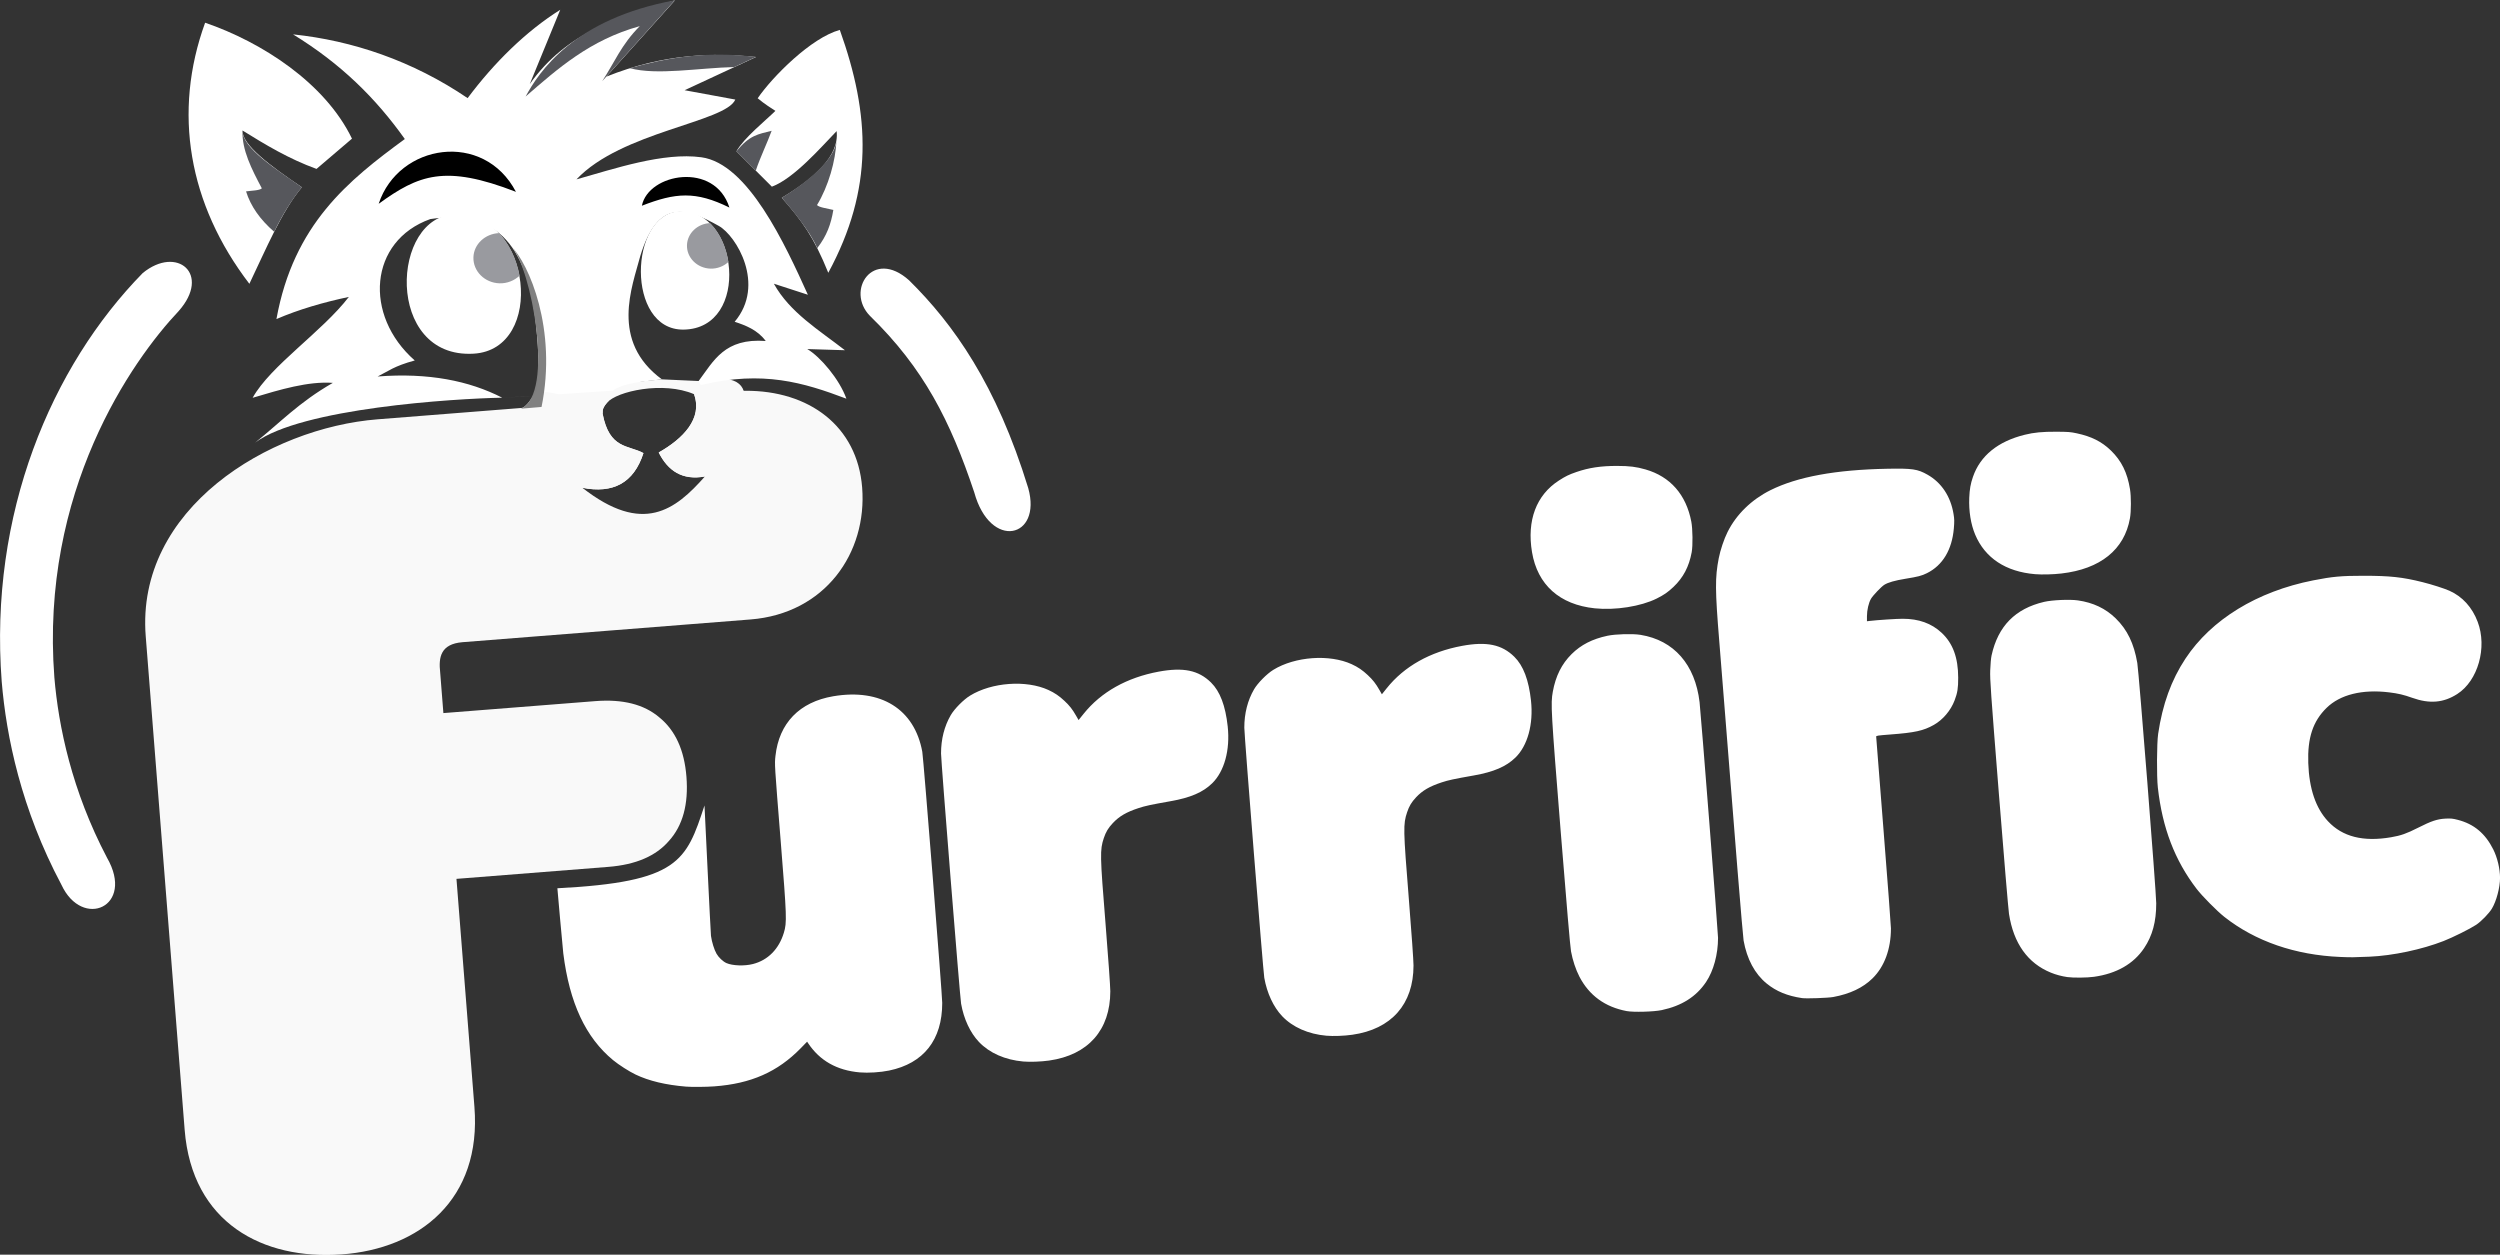 <?xml version="1.0" encoding="UTF-8" standalone="no"?>
<!-- Created with Inkscape (http://www.inkscape.org/) -->

<svg
   width="104.835mm"
   height="52.614mm"
   viewBox="0 0 104.835 52.614"
   version="1.1"
   id="svg5"
   xml:space="preserve"
   inkscape:version="1.3 (0e150ed6c4, 2023-07-21)"
   sodipodi:docname="logo-inverted.svg"
   inkscape:export-filename="Furrific Logo.png"
   inkscape:export-xdpi="248.23206"
   inkscape:export-ydpi="248.23206"
   xmlns:inkscape="http://www.inkscape.org/namespaces/inkscape"
   xmlns:sodipodi="http://sodipodi.sourceforge.net/DTD/sodipodi-0.dtd"
   xmlns="http://www.w3.org/2000/svg"
   xmlns:svg="http://www.w3.org/2000/svg"><rect x="0" y="0" width="104.835" height="52.614" fill="#333333" stroke="none"/><sodipodi:namedview
     id="namedview7"
     pagecolor="#000000"
     bordercolor="#000000"
     borderopacity="0.25"
     inkscape:showpageshadow="2"
     inkscape:pageopacity="0.0"
     inkscape:pagecheckerboard="0"
     inkscape:deskcolor="#d1d1d1"
     inkscape:document-units="mm"
     showgrid="false"
     inkscape:zoom="1"
     inkscape:cx="192.49999"
     inkscape:cy="90.499998"
     inkscape:window-width="1756"
     inkscape:window-height="929"
     inkscape:window-x="713"
     inkscape:window-y="104"
     inkscape:window-maximized="0"
     inkscape:current-layer="g46-1" /><defs
     id="defs2" /><g
     inkscape:label="Layer 1"
     inkscape:groupmode="layer"
     id="layer1"
     transform="translate(-66.597,-21.206)"><g
       id="g1"
       transform="translate(-140.766,15.317)" /><g
       id="g29"
       transform="translate(7.938,94.192)" /><g
       id="g47"><g
         id="g46-1"
         transform="rotate(-4.51,-2374.592,294.054)"><path
           id="path6-5-1-0-2"
           style="fill:#ffffff;fill-opacity:1;stroke:none;stroke-width:0.698;stroke-linecap:round;stroke-dasharray:none;stroke-opacity:1"
           d="M 85.561,225.893 C 81.428,229.496 78.334,235.455 78.317,242.507 78.327,244.815 78.709,247.897 80.143,251.197 80.867,253.152 83.155,252.362 82.139,250.22 80.885,247.296 80.543,244.56 80.532,242.507 80.55,234.677 84.813,229.521 86.937,227.602 88.427,226.164 87.086,224.837 85.561,225.893 Z M 115.818,230.081 C 117.898,232.454 118.834,234.741 119.597,237.803 120.074,240.295 122.292,239.947 121.868,237.803 120.88,233.367 119.285,230.705 117.574,228.727 116.162,227.242 114.873,228.952 115.818,230.081 Z"
           sodipodi:nodetypes="cccccccccccc"
           inkscape:export-filename="Furrific Logo.png"
           inkscape:export-xdpi="248.23206"
           inkscape:export-ydpi="248.23206" /><path
           id="text1-18-2-8-8-0"
           style="font-weight:900;font-size:50.8px;font-family:Nunito;-inkscape-font-specification:'Nunito Heavy';letter-spacing:-0.431px;word-spacing:-0.566px;fill:#f9f9f9;stroke:none;stroke-width:0.973;stroke-linecap:round;stroke-opacity:0"
           d="M 110.365,232.803 C 110.187,232.79 110.006,232.783 109.822,232.783 L 108.213,232.783 C 108.493,233.827 107.599,234.6 106.541,235.094 106.868,235.892 107.436,236.348 108.392,236.25 107.046,237.55 105.614,238.511 103.225,236.316 104.489,236.674 105.397,236.292 105.9,235.07 105.296,234.674 104.487,234.804 104.322,233.283 104.355,233.195 104.276,233.109 104.545,232.841 104.565,232.821 104.588,232.802 104.613,232.783 L 94.9,232.783 C 90.313,232.783 84.487,235.727 84.487,241.087 L 84.487,261.847 C 84.487,265.776 87.335,267.551 90.631,267.575 93.928,267.599 96.676,265.732 96.676,261.847 L 96.677,252.254 103.068,252.254 C 104.221,252.254 105.095,251.957 105.689,251.364 106.315,250.77 106.628,249.897 106.628,248.743 106.628,247.622 106.315,246.765 105.689,246.172 105.095,245.578 104.221,245.282 103.068,245.282 L 96.677,245.281 96.677,243.573 C 96.654,242.924 96.793,242.386 97.707,242.38 L 109.822,242.38 C 112.964,242.38 114.927,239.984 114.927,237.23 114.927,234.648 113.029,232.999 110.365,232.803 Z" /><path
           style="fill:#ffffff;stroke:none;stroke-width:0.097;stroke-opacity:1"
           d="M 105.587,261.696 C 104.746,261.559 104.062,261.338 103.525,261.028 103.26,260.875 102.853,260.567 102.626,260.348 101.553,259.31 100.993,257.811 100.897,255.719 100.886,255.485 100.865,252.98 100.865,252.98 105.968,253.12 106.341,252.269 107.288,250.004 107.288,250.004 107.122,255.365 107.129,255.478 107.145,255.74 107.218,256.064 107.301,256.24 107.379,256.406 107.547,256.591 107.687,256.666 107.934,256.798 108.435,256.855 108.795,256.791 109.433,256.679 109.928,256.249 110.186,255.586 110.35,255.166 110.36,254.935 110.356,251.782 110.352,248.474 110.351,248.515 110.418,248.167 110.676,246.807 111.6,245.992 113.03,245.863 115.049,245.681 116.387,246.671 116.57,248.48 116.597,248.756 116.603,258.695 116.575,259.043 116.454,260.584 115.601,261.509 114.132,261.694 113.759,261.741 113.251,261.733 112.902,261.675 111.951,261.517 111.264,261.053 110.834,260.28 L 110.799,260.216 110.509,260.471 C 109.466,261.384 108.312,261.788 106.771,261.779 106.435,261.778 105.826,261.735 105.587,261.696 Z M 132.529,261.68 C 131.775,261.554 131.143,261.212 130.74,260.715 130.406,260.301 130.183,259.703 130.121,259.053 130.096,258.785 130.086,248.85 130.111,248.532 130.158,247.934 130.34,247.401 130.646,246.959 130.82,246.709 131.23,246.355 131.516,246.209 132.466,245.723 133.915,245.733 134.809,246.232 135.06,246.372 135.244,246.519 135.448,246.744 135.644,246.96 135.747,247.115 135.88,247.395 L 135.972,247.59 136.197,247.35 C 136.999,246.495 138.13,245.972 139.484,245.83 140.527,245.721 141.151,245.904 141.632,246.458 141.98,246.859 142.16,247.476 142.185,248.349 142.213,249.341 141.894,250.224 141.342,250.679 140.928,251.022 140.39,251.204 139.56,251.285 138.692,251.369 138.473,251.398 138.184,251.469 137.663,251.596 137.353,251.745 137.063,252.008 136.855,252.197 136.742,252.356 136.637,252.606 136.431,253.094 136.42,253.279 136.424,256.248 136.426,257.662 136.416,258.832 136.4,259.032 136.272,260.651 135.265,261.623 133.612,261.725 133.267,261.747 132.812,261.728 132.529,261.68 Z M 145.16,261.64 C 144.27,261.398 143.646,260.864 143.299,260.046 143.169,259.739 143.069,259.332 143.031,258.959 143.012,258.773 143,257.004 142.995,253.944 142.988,248.816 142.994,248.544 143.126,248.046 143.297,247.399 143.589,246.914 144.035,246.536 144.46,246.176 144.952,245.972 145.595,245.887 145.943,245.842 146.657,245.878 146.985,245.959 148.359,246.296 149.166,247.378 149.227,248.968 149.245,249.414 149.24,258.658 149.222,258.88 149.167,259.57 148.926,260.243 148.575,260.687 148.116,261.267 147.483,261.602 146.631,261.715 146.296,261.76 145.44,261.716 145.16,261.64 Z M 152.535,261.676 C 151.929,261.537 151.482,261.31 151.107,260.953 150.641,260.51 150.358,259.865 150.281,259.074 150.263,258.892 150.251,254.519 150.254,249.263 150.254,248.634 150.253,247.386 150.251,246.489 150.245,244.323 150.282,243.812 150.502,243.016 150.596,242.678 150.787,242.228 150.959,241.944 151.386,241.236 152.065,240.672 152.888,240.339 154.061,239.866 155.683,239.699 157.842,239.828 158.893,239.891 159.108,239.94 159.506,240.209 160.064,240.586 160.401,241.193 160.464,241.935 160.483,242.156 160.478,242.243 160.43,242.538 160.284,243.427 159.84,244.05 159.157,244.324 158.928,244.416 158.774,244.443 158.238,244.487 157.794,244.524 157.501,244.583 157.337,244.669 157.202,244.74 156.831,245.073 156.735,245.208 156.624,245.366 156.528,245.67 156.508,245.922 L 156.491,246.136 156.614,246.131 C 156.926,246.119 157.747,246.13 157.994,246.15 158.665,246.203 159.182,246.436 159.573,246.863 160.01,247.339 160.184,247.957 160.119,248.796 160.085,249.236 160.041,249.422 159.895,249.731 159.701,250.143 159.34,250.507 158.942,250.691 158.49,250.9 158.125,250.951 157.088,250.947 156.564,250.946 156.499,250.95 156.496,250.99 156.494,251.014 156.494,252.792 156.495,254.941 156.496,257.089 156.49,258.939 156.481,259.052 156.413,259.919 156.084,260.633 155.544,261.085 155.114,261.445 154.553,261.659 153.844,261.733 153.622,261.756 152.709,261.717 152.535,261.676 Z M 163.693,261.671 C 163.46,261.619 163.225,261.535 163.022,261.433 162.085,260.963 161.557,260.085 161.464,258.84 161.451,258.655 161.438,256.372 161.437,253.766 161.435,249.417 161.438,248.992 161.482,248.595 161.511,248.341 161.554,248.084 161.588,247.975 161.953,246.774 162.73,246.098 163.962,245.91 164.301,245.858 165.045,245.884 165.38,245.96 166.011,246.103 166.505,246.387 166.897,246.833 167.345,247.343 167.58,247.944 167.655,248.774 167.691,249.165 167.69,258.424 167.654,258.879 167.594,259.649 167.389,260.224 166.999,260.716 166.506,261.339 165.763,261.69 164.809,261.748 164.516,261.766 163.936,261.726 163.693,261.671 Z M 175.175,261.731 C 173.296,261.504 171.677,260.799 170.459,259.675 170.171,259.409 169.6,258.734 169.391,258.412 168.571,257.148 168.158,255.75 168.103,254.048 168.088,253.572 168.205,252.188 168.293,251.803 168.571,250.586 169.021,249.596 169.681,248.75 170.893,247.197 172.898,246.176 175.285,245.898 176.1,245.803 176.475,245.799 177.41,245.873 178.506,245.96 179.022,246.057 179.845,246.333 180.225,246.46 180.73,246.667 180.939,246.78 181.464,247.065 181.838,247.547 182.02,248.174 182.341,249.278 181.839,250.637 180.929,251.124 180.325,251.448 179.739,251.451 179.034,251.135 178.687,250.979 178.458,250.906 178.088,250.831 176.974,250.605 176.029,250.762 175.418,251.274 174.803,251.789 174.519,252.464 174.472,253.523 174.424,254.594 174.636,255.428 175.105,256.018 175.659,256.714 176.508,257.002 177.69,256.894 178.109,256.856 178.348,256.792 178.853,256.584 179.426,256.348 179.682,256.285 180.025,256.294 180.251,256.301 180.322,256.313 180.535,256.386 181.197,256.613 181.64,257.046 181.921,257.739 182.066,258.097 182.14,258.572 182.11,258.954 182.078,259.354 181.883,259.91 181.669,260.21 181.535,260.399 181.178,260.712 180.959,260.834 180.697,260.98 179.943,261.284 179.544,261.405 178.599,261.69 177.371,261.85 176.398,261.816 175.718,261.792 175.624,261.785 175.175,261.731 Z M 145.155,244.698 C 143.699,244.428 142.838,243.527 142.717,242.145 142.6,240.802 143.082,239.772 144.079,239.236 144.369,239.08 144.516,239.022 144.834,238.94 145.371,238.8 145.885,238.764 146.561,238.819 147.074,238.86 147.358,238.918 147.733,239.059 148.747,239.439 149.351,240.248 149.477,241.395 149.511,241.704 149.465,242.398 149.392,242.672 149.233,243.268 148.955,243.709 148.512,244.066 148.264,244.266 148.091,244.366 147.775,244.494 147.087,244.771 146.005,244.855 145.155,244.698 Z M 163.68,244.723 C 162.459,244.525 161.635,243.883 161.3,242.869 161.152,242.419 161.108,241.873 161.174,241.316 161.218,240.953 161.275,240.732 161.399,240.448 161.773,239.59 162.56,239.048 163.703,238.86 164.094,238.795 164.451,238.789 165.025,238.837 165.525,238.879 165.624,238.894 165.881,238.971 166.492,239.154 166.897,239.4 167.254,239.805 167.661,240.268 167.865,240.78 167.923,241.482 167.949,241.799 167.9,242.41 167.825,242.699 167.49,243.992 166.419,244.723 164.776,244.781 164.432,244.794 163.96,244.769 163.68,244.723 Z"
           id="path1-1"
           sodipodi:nodetypes="ccssccsscssccsccscscssccsccccssccscsssssssscsccssscsccsscsccssscscsscssssscscssssssscsssscssscssscssccsscscsccssssscsscssssscsssssscssccssssscsssssssssscss" /><path
           id="path37-4-9-7-9"
           style="fill:#f9f9f9;fill-opacity:1;stroke-width:0.351;stroke-linecap:round"
           d="M 109.348,232.209 C 109.103,232.188 108.803,232.197 108.442,232.241 L 106.913,232.05 101.621,232.142 C 101.406,232.397 101.224,232.708 100.914,232.817 101.365,234.058 102.384,235.379 103.22,236.321 104.484,236.679 105.392,236.298 105.895,235.076 105.291,234.679 104.482,234.81 104.317,233.288 104.35,233.2 104.271,233.114 104.54,232.846 104.991,232.396 106.967,232.122 108.205,232.775 108.496,233.826 107.598,234.604 106.536,235.1 106.863,235.897 107.431,236.353 108.386,236.255 108.386,236.255 108.387,236.255 108.387,236.255 108.389,236.254 108.39,236.252 108.392,236.25 109.068,235.405 111.722,232.413 109.348,232.209 Z"
           sodipodi:nodetypes="scccccccsccsccs" /><path
           id="path34-1-2"
           style="fill:#ffffff;fill-opacity:1;stroke-width:0.351;stroke-linecap:round"
           d="M 108.706,216.25 C 106.352,216.731 104.067,217.214 102.362,219.272 L 103.881,216.266 C 102.382,217.047 100.943,218.259 99.718,219.653 97.535,217.907 95.088,216.866 92.63,216.412 94.534,217.798 95.873,219.344 96.958,221.156 94.46,222.7 92.029,224.35 90.997,228.259 91.97,227.927 93.014,227.715 94.098,227.571 92.868,228.937 90.598,230.186 89.742,231.472 90.932,231.216 92.122,230.958 93.145,231.112 91.658,231.815 90.81,232.602 89.698,233.354 91.743,232.065 98.153,232.169 100.175,232.29 98.849,231.473 97.18,230.998 95.039,230.993 95.504,230.807 95.753,230.613 96.643,230.446 94.639,228.388 95.124,225.297 97.759,224.586 100.354,224.406 101.742,225.744 101.83,229.407 101.857,230.549 101.812,231.414 101.62,232.142 101.948,232.173 102.258,232.239 102.55,232.334 103.397,232.343 103.685,232.347 104.811,232.36 105.398,232.04 106.176,232.091 106.913,232.05 104.86,230.277 105.978,228.079 106.416,226.821 107.351,224.455 108.503,224.959 109.799,225.825 110.492,226.288 111.575,228.431 110.144,229.883 110.578,230.065 111.07,230.292 111.379,230.789 109.669,230.523 109.141,231.445 108.442,232.241 108.467,232.298 108.49,232.353 108.513,232.409 108.514,232.409 108.579,232.41 108.579,232.41 111.161,232.013 112.808,232.64 114.561,233.467 114.34,232.64 113.614,231.631 113.089,231.263 L 114.66,231.436 C 113.639,230.505 112.479,229.675 111.908,228.421 L 113.294,228.995 C 112.505,226.808 111.224,223.314 109.294,222.896 107.718,222.554 105.623,223.088 104.001,223.409 106.029,221.563 110.419,221.513 110.904,220.596 L 108.815,220.038 111.912,218.885 C 110.13,218.559 108.048,218.439 105.588,219.213 Z M 104.811,232.36 102.55,232.334 C 101.912,232.337 100.175,232.29 100.175,232.29 L 101.61,232.323 Z"
           sodipodi:nodetypes="cccccccccccccccscccccsccccccccccsccccccccccc" /><path
           style="fill:#ffffff;fill-opacity:1;stroke-width:0.351;stroke-linecap:round"
           d="M 89.982,226.696 C 87.694,223.16 87.34,219.269 88.993,215.635 91.281,216.625 93.806,218.539 94.75,220.966 L 93.168,222.114 C 92.041,221.602 91.116,220.936 90.2,220.264 90.14,220.858 91.214,221.813 92.494,222.832 91.569,223.775 90.792,225.3 89.982,226.696 Z"
           id="path35-6-1"
           sodipodi:nodetypes="ccccccc" /><path
           style="fill:#ffffff;fill-opacity:1;stroke-width:0.351;stroke-linecap:round"
           d="M 114.219,228.144 C 116.394,224.788 116.496,221.691 115.502,218.029 114.278,218.261 112.536,219.76 111.843,220.615 112.109,220.879 112.418,221.105 112.543,221.201 112.084,221.586 111.143,222.221 110.78,222.762 L 112.145,224.358 C 113.094,224.09 114.335,222.868 115.035,222.249 115.076,223.317 113.901,224.171 112.523,224.855 113.296,225.886 113.734,226.604 114.219,228.144 Z"
           id="path35-3-9-1"
           sodipodi:nodetypes="ccccccccc" /><path
           style="fill:#000000;fill-opacity:1;stroke-width:0.351;stroke-linecap:round"
           d="M 95.651,223.777 C 96.683,221.321 100.286,221.054 101.429,223.73 98.546,222.341 97.419,222.699 95.651,223.777 Z"
           id="path36-4-2"
           sodipodi:nodetypes="ccc" /><path
           style="fill:#000000;fill-opacity:1;stroke-width:0.351;stroke-linecap:round"
           d="M 110.301,225.091 C 109.84,223.1 107.02,223.397 106.648,224.726 108.098,224.29 108.94,224.281 110.301,225.091 Z"
           id="path36-2-4-7"
           sodipodi:nodetypes="ccc" /><path
           style="fill:#56575c;fill-opacity:1;stroke-width:0.351;stroke-linecap:round"
           d="M 91.19,224.602 C 90.636,224.04 90.289,223.446 90.148,222.821 90.388,222.805 90.71,222.832 90.818,222.746 90.458,221.912 90.105,221.078 90.2,220.264 90.133,221.001 91.49,221.999 92.494,222.832 92.008,223.352 91.575,223.945 91.19,224.602 Z"
           id="path38-82-7"
           sodipodi:nodetypes="cccccc" /><path
           style="fill:#56575c;fill-opacity:1;stroke-width:0.351;stroke-linecap:round"
           d="M 113.838,227.077 C 114.28,226.59 114.492,226.121 114.638,225.533 114.369,225.444 114.057,225.384 113.971,225.276 114.504,224.541 114.905,223.471 114.991,222.656 114.895,223.389 113.685,224.262 112.523,224.855 112.842,225.291 113.605,226.352 113.838,227.077 Z"
           id="path38-8-0-8"
           sodipodi:nodetypes="cccccc" /><path
           style="fill:#56575c;fill-opacity:1;stroke-width:0.351;stroke-linecap:round"
           d="M 111.525,223.633 C 111.775,223.053 112.086,222.532 112.32,222.021 111.747,222.12 111.386,222.124 110.78,222.762 111.105,223.142 111.25,223.311 111.525,223.633 Z"
           id="path38-8-8-6-2"
           sodipodi:nodetypes="cccc" /><path
           style="fill:#808080;fill-opacity:0.986;stroke-width:0.351;stroke-linecap:round"
           d="M 100.923,232.812 C 102.408,232.311 101.808,226.889 101.056,225.992 101.729,226.778 102.709,229.602 101.79,232.807 Z"
           id="path39-9-7"
           sodipodi:nodetypes="cccc" /><path
           style="fill:#ffffff;fill-opacity:1;stroke-width:0.369;stroke-linecap:round"
           d="M 99.128,230.356 C 95.378,230.283 96.116,224.267 98.84,224.472 102.027,224.712 102.158,230.415 99.128,230.356 Z"
           id="path40-9-5"
           sodipodi:nodetypes="sss" /><path
           style="fill:#ffffff;fill-opacity:1;stroke-width:0.296;stroke-linecap:round"
           d="M 107.982,230.042 C 110.817,230.227 110.685,225.15 108.186,225.083 106.089,225.026 105.557,229.883 107.982,230.042 Z"
           id="path40-6-0-9"
           sodipodi:nodetypes="sss" /><path
           style="fill:#56575c;fill-opacity:1;stroke-width:0.351;stroke-linecap:round"
           d="M 102.147,219.778 C 102.778,218.803 104.411,216.688 108.702,216.246 L 105.398,219.391 C 105.976,218.648 106.317,217.925 107.153,217.211 105.02,217.625 103.594,218.711 102.147,219.778 Z"
           id="path42-6-8"
           sodipodi:nodetypes="ccccc" /><path
           style="fill:#56575c;fill-opacity:1;stroke-width:0.351;stroke-linecap:round"
           d="M 106.597,218.935 C 108.134,218.636 109.765,218.451 111.908,218.881 L 110.963,219.233 C 109.486,219.152 107.694,219.333 106.597,218.935 Z"
           id="path43-2-2"
           sodipodi:nodetypes="cccc" /><path
           id="path40-1-3-3"
           style="fill:#999a9f;fill-opacity:1;stroke-width:0.369;stroke-linecap:round"
           d="M 100.584,225.399 C 100,225.381 99.497,225.779 99.436,226.324 99.371,226.905 99.821,227.432 100.44,227.5 100.752,227.534 101.07,227.438 101.305,227.245 101.235,226.566 100.994,225.911 100.584,225.399 Z"
           sodipodi:nodetypes="ccccc" /><path
           id="path40-6-5-8-5"
           style="fill:#999a9f;fill-opacity:1;stroke-width:0.296;stroke-linecap:round"
           d="M 109.441,225.677 C 108.912,225.659 108.459,226.027 108.403,226.521 108.345,227.045 108.751,227.52 109.309,227.582 109.589,227.612 109.87,227.529 110.082,227.359 110.034,226.725 109.817,226.109 109.441,225.677 Z"
           sodipodi:nodetypes="ccccc" /><path
           d="M 119.77,261.759 C 119.016,261.632 118.383,261.291 117.981,260.794 117.646,260.381 117.423,259.783 117.361,259.133 117.335,258.864 117.323,248.929 117.348,248.611 117.395,248.013 117.576,247.48 117.882,247.038 118.055,246.788 118.465,246.434 118.752,246.288 119.702,245.802 121.15,245.811 122.044,246.309 122.296,246.45 122.48,246.597 122.684,246.822 122.88,247.038 122.983,247.192 123.116,247.473 L 123.208,247.667 123.433,247.428 C 124.235,246.572 125.366,246.048 126.719,245.907 127.763,245.798 128.387,245.98 128.868,246.534 129.216,246.935 129.396,247.552 129.421,248.425 129.45,249.417 129.131,250.299 128.579,250.755 128.166,251.098 127.627,251.281 126.798,251.361 125.929,251.446 125.711,251.475 125.421,251.546 124.9,251.673 124.591,251.823 124.301,252.086 124.093,252.274 123.98,252.433 123.874,252.683 123.669,253.172 123.658,253.357 123.663,256.325 123.665,257.739 123.655,258.909 123.64,259.109 123.512,260.728 122.506,261.701 120.853,261.804 120.508,261.825 120.053,261.806 119.77,261.759 Z"
           style="fill:#ffffff;stroke:none;stroke-width:0.097;stroke-opacity:1"
           id="path1" /></g></g></g></svg>
